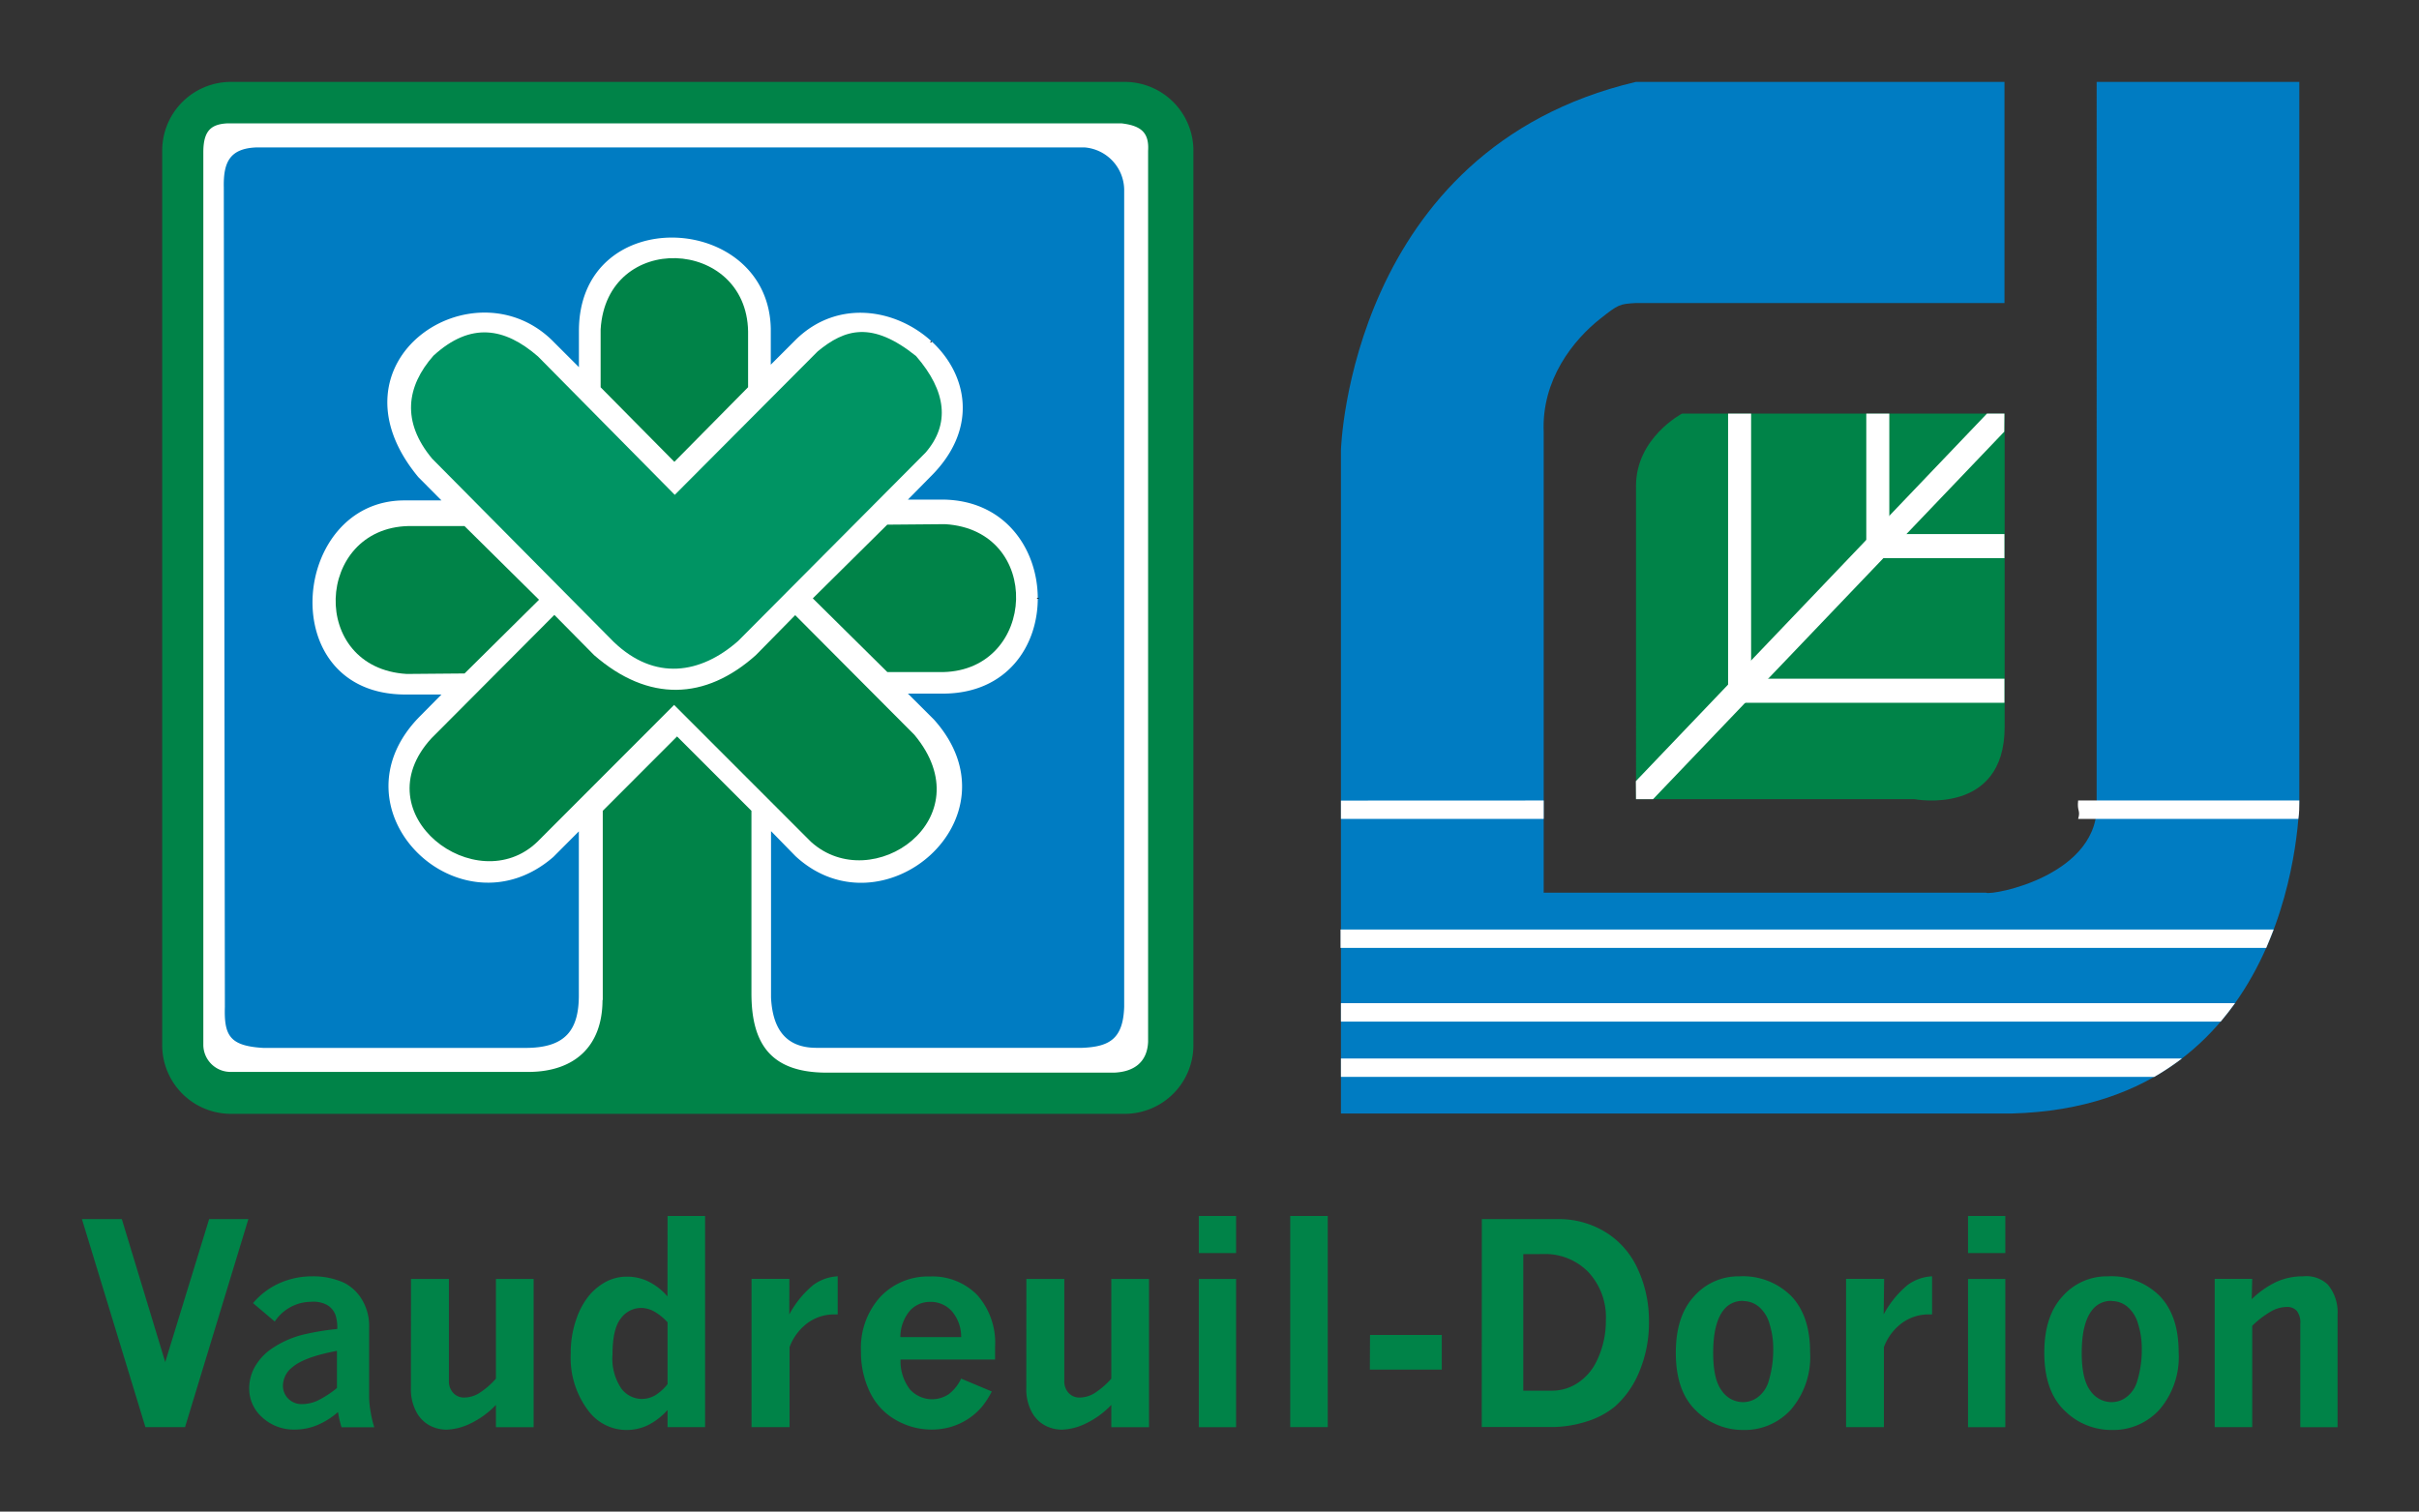 <svg id="Layer_1" data-name="Layer 1" xmlns="http://www.w3.org/2000/svg" viewBox="0 0 295.29 184.57"><rect x="0" y="0" width="295.29" height="184.57" fill="#333333" stroke="none"/><title>logo_16</title><path d="M10,148.85h4.87l5.3,17.46,5.36-17.46h4.79l-7.73,25.4H17.75Z" fill="#008348"/><path d="M30.89,159.11a9,9,0,0,1,3.22-2.43,9.74,9.74,0,0,1,4-.84,9.11,9.11,0,0,1,3.92.8,5.41,5.41,0,0,1,2.13,2,6.24,6.24,0,0,1,.9,3.48v8.43a11.36,11.36,0,0,0,.2,1.93,11.91,11.91,0,0,0,.43,1.79h-4a13.33,13.33,0,0,1-.43-1.86A9.24,9.24,0,0,1,38.74,174a7.06,7.06,0,0,1-2.73.55,5.68,5.68,0,0,1-4-1.49,4.67,4.67,0,0,1-1.59-3.53,5.37,5.37,0,0,1,.73-2.71,6.77,6.77,0,0,1,2.14-2.23A11.88,11.88,0,0,1,36.84,163a30.23,30.23,0,0,1,4.33-.73,5,5,0,0,0-.2-1.66,2.4,2.4,0,0,0-1-1.25,3.52,3.52,0,0,0-2-.41,5.36,5.36,0,0,0-4.43,2.41Zm10.24,10.36v-4.53q-4,.75-5.44,2a2.87,2.87,0,0,0-1.15,2.21,2.21,2.21,0,0,0,.66,1.64,2.28,2.28,0,0,0,1.67.65A4.59,4.59,0,0,0,38.8,171a12.45,12.45,0,0,0,2.34-1.53Z" fill="#008348"/><path d="M50.17,156.16H54.8v12.42a2.09,2.09,0,0,0,.53,1.5,1.78,1.78,0,0,0,1.34.56,3.58,3.58,0,0,0,1.73-.48,9.49,9.49,0,0,0,2.14-1.83V156.16h4.6v18.1h-4.6v-2.72a10.65,10.65,0,0,1-3.18,2.3,7.14,7.14,0,0,1-2.83.72,4.43,4.43,0,0,1-2.1-.52,4,4,0,0,1-1.63-1.69,5.85,5.85,0,0,1-.64-2.86Z" fill="#008348"/><path d="M81.49,148.47h4.58v25.78H81.49v-2.09A8.14,8.14,0,0,1,79.12,174a6,6,0,0,1-2.61.6,5.8,5.8,0,0,1-4.58-2.21,10.66,10.66,0,0,1-2.26-7.09,12.42,12.42,0,0,1,.64-4.11,9.47,9.47,0,0,1,1.54-2.93,7,7,0,0,1,2.09-1.74,5.43,5.43,0,0,1,2.61-.64,5.92,5.92,0,0,1,2.62.6,7.53,7.53,0,0,1,2.31,1.81Zm0,20.59v-7.6a6.53,6.53,0,0,0-1.62-1.32,3.32,3.32,0,0,0-1.6-.44,3.08,3.08,0,0,0-2.5,1.3q-1,1.28-1,4.38a6.54,6.54,0,0,0,1.05,4.12,3.14,3.14,0,0,0,2.52,1.31,3.33,3.33,0,0,0,1.62-.43A5.87,5.87,0,0,0,81.49,169Z" fill="#008348"/><path d="M96.35,160.49a12.09,12.09,0,0,1,2.91-3.58,5.45,5.45,0,0,1,3-1.07v4.65h-.42a5.49,5.49,0,0,0-3.19,1,6.43,6.43,0,0,0-2.27,3v9.76H91.74v-18.1h4.62Z" fill="#008348"/><path d="M121.07,169.9a10.77,10.77,0,0,1-1.16,1.81,7.86,7.86,0,0,1-1.84,1.61,8,8,0,0,1-2.09.93,8.42,8.42,0,0,1-2.26.3,8.7,8.7,0,0,1-4.36-1.17A7.69,7.69,0,0,1,106.2,170a11.17,11.17,0,0,1-1.1-5,9.26,9.26,0,0,1,2.37-6.66,8,8,0,0,1,6.05-2.48,7.64,7.64,0,0,1,5.78,2.27,8.78,8.78,0,0,1,2.17,6.33V166H109.93a5.67,5.67,0,0,0,1.15,3.65,3.65,3.65,0,0,0,4.76.56,5.22,5.22,0,0,0,1.49-1.88Zm-3.74-6.64a4.78,4.78,0,0,0-1.16-3.19,3.47,3.47,0,0,0-2.61-1.11,3.3,3.3,0,0,0-2.5,1.09,5,5,0,0,0-1.15,3.21Z" fill="#008348"/><path d="M125.29,156.16h4.63v12.42a2.08,2.08,0,0,0,.53,1.5,1.78,1.78,0,0,0,1.34.56,3.58,3.58,0,0,0,1.73-.48,9.52,9.52,0,0,0,2.14-1.83V156.16h4.6v18.1h-4.6v-2.72a10.67,10.67,0,0,1-3.18,2.3,7.15,7.15,0,0,1-2.83.72,4.43,4.43,0,0,1-2.1-.52,4,4,0,0,1-1.63-1.69,5.85,5.85,0,0,1-.64-2.86Z" fill="#008348"/><path d="M146.34,148.47h4.55V153h-4.55Zm0,7.69h4.55v18.1h-4.55Z" fill="#008348"/><path d="M157.5,148.47h4.58v25.78H157.5Z" fill="#008348"/><path d="M167.24,163H176v4.23h-8.78Z" fill="#008348"/><path d="M180.89,148.85h9.23a10.94,10.94,0,0,1,5.88,1.6,10.22,10.22,0,0,1,3.94,4.53,15,15,0,0,1,1.35,6.35,15.42,15.42,0,0,1-1.17,6.13,11.46,11.46,0,0,1-3,4.29,10.08,10.08,0,0,1-3.4,1.8,14,14,0,0,1-4.42.69h-8.42Zm5.06,4.28V169.8h3.45a5.65,5.65,0,0,0,3.28-1,6.57,6.57,0,0,0,2.22-2.6,11.16,11.16,0,0,0,1.13-5,8.07,8.07,0,0,0-2.14-5.88,7.34,7.34,0,0,0-5.5-2.2Z" fill="#008348"/><path d="M212.33,155.84a8.34,8.34,0,0,1,6.33,2.41q2.3,2.41,2.3,6.84a9.87,9.87,0,0,1-2.32,7,7.6,7.6,0,0,1-5.81,2.51,8.09,8.09,0,0,1-5.8-2.37q-2.47-2.37-2.46-7.07,0-4.45,2.21-6.86A7.21,7.21,0,0,1,212.33,155.84Zm.46,3a2.89,2.89,0,0,0-2.46,1.21q-1.2,1.61-1.2,5.15,0,3.24,1.06,4.62a3.14,3.14,0,0,0,2.56,1.38,3,3,0,0,0,1.91-.67,3.74,3.74,0,0,0,1.25-1.92,13.1,13.1,0,0,0,.55-3.93,10,10,0,0,0-.46-3.06,4.2,4.2,0,0,0-1.32-2.09,3,3,0,0,0-1.89-.67Z" fill="#008348"/><path d="M229.94,160.49a12.08,12.08,0,0,1,2.91-3.58,5.44,5.44,0,0,1,3-1.07v4.65h-.41a5.49,5.49,0,0,0-3.19,1,6.43,6.43,0,0,0-2.28,3v9.76h-4.62v-18.1H230Z" fill="#008348"/><path d="M240.24,148.47h4.55V153h-4.55Zm0,7.69h4.55v18.1h-4.55Z" fill="#008348"/><path d="M257.32,155.84a8.34,8.34,0,0,1,6.33,2.41q2.3,2.41,2.3,6.84a9.87,9.87,0,0,1-2.32,7,7.6,7.6,0,0,1-5.81,2.51,8.09,8.09,0,0,1-5.8-2.37q-2.47-2.37-2.47-7.07,0-4.45,2.21-6.86A7.21,7.21,0,0,1,257.32,155.84Zm.46,3a2.89,2.89,0,0,0-2.46,1.21q-1.2,1.61-1.2,5.15,0,3.24,1.06,4.62a3.15,3.15,0,0,0,2.56,1.38,3,3,0,0,0,1.91-.67,3.74,3.74,0,0,0,1.25-1.92,13.1,13.1,0,0,0,.55-3.93,10,10,0,0,0-.46-3.06,4.2,4.2,0,0,0-1.32-2.09,3,3,0,0,0-1.89-.67Z" fill="#008348"/><path d="M274.87,158.63a11.25,11.25,0,0,1,2.94-2.08,7.71,7.71,0,0,1,3.34-.71,3.81,3.81,0,0,1,3,1,5.24,5.24,0,0,1,1.2,3.64v13.78H280.8V161.63a2.33,2.33,0,0,0-.43-1.58,1.58,1.58,0,0,0-1.23-.47,4,4,0,0,0-1.79.47,11.63,11.63,0,0,0-2.42,1.83v12.37h-4.58v-18.1h4.58Z" fill="#008348"/><path d="M28.16,10H137.32a8.39,8.39,0,0,1,8.36,8.37V127.63a8.39,8.39,0,0,1-8.36,8.37H28.16a8.39,8.39,0,0,1-8.36-8.37V18.37A8.39,8.39,0,0,1,28.16,10Z" fill="#008348"/><path d="M73.58,122.14V99l9.07-9.08L91.73,99V121.3c0,6.31,2.5,9.66,9.18,9.67H136c2.45-.1,4.05-1.3,4.15-3.77V18.42c.14-2.22-.84-3.08-3.27-3.36H27.82c-2,.09-3,.83-3,3.54v109a3.32,3.32,0,0,0,3.36,3.28h36.5c5.33-.07,8.87-3,8.87-8.81Z" fill="#fff"/><path d="M94.12,101.5v20.31c.17,3.29,1.4,6.13,5.54,6.13H132.1c3.37-.13,5-1.13,5.13-5V23.12A5.25,5.25,0,0,0,132.39,18H31.32c-3.31.12-4.06,1.86-4,4.85l.13,100.1c-.11,3.53.63,4.76,4.69,5h32c4.84,0,6.56-2.11,6.52-6.58V101.51l-3.12,3.13C56.16,114.51,40,98.94,51.21,87.51l2.68-2.71h-4.4c-16.17,0-14-23.7-.13-23.7h4.53l-2.83-2.85C39.26,44,58,31.82,67.67,41.83l3,3V40.41c0-15.73,23.13-14.57,23.42-.29v4.41l3.12-3.12c10.22-9.87,28.39,5,16.32,16.85L110.83,61h4.26c15.17.15,15.74,23.69,0,23.69h-4.26L114,87.85c10.78,12-6.25,26.54-16.9,16.68l-2.93-3Z" fill="#007cc2"/><path d="M52.91,43.43C49.6,47.19,49,51.5,52.75,56L74.93,78.39c5,4.79,10.59,3.91,15.17-.12l22.88-23c3-3.46,2.59-7.48-1.16-11.8-5.39-4.32-8.69-3.3-12-.57L82.37,60.42l-16.7-16.9C61.62,40,57.47,39.26,52.91,43.43Z" fill="#009463"/><path d="M73.32,40.22c.72-12.05,17.8-11.22,18,.24v6.82l-9,9.11-9-9.1Z" fill="#008348"/><path d="M49.65,82.29c-12-.72-11.21-17.82.24-18.06H56.7l9.1,9-9.09,9Z" fill="#008348"/><path d="M115.36,64c12,.72,11.21,17.82-.24,18.06h-6.8l-9.1-9,9.09-9Z" fill="#008348"/><path d="M82.29,86.07,65.6,102.78c-7.41,7.17-21.48-3.33-12.93-12.64l15-15.06L72.53,80c6.64,5.77,13.58,5.5,19.73,0l4.81-4.89,14.55,14.61c8.57,10.28-5.17,19.8-12.62,13.07Z" fill="#008348"/><path d="M126.7,73v.11m-13-31.34-.08-.08" fill="none" stroke="#231f20" stroke-miterlimit="2.61" stroke-width="0.22"/><path d="M280.68,10V97.74s0,37.32-35.13,38.22H163.69V55c0-.31,1.15-36.77,36-45h45V37h-45c-2,.12-2.11.15-4.35,1.92-3.28,2.59-7.17,7.43-6.9,13.83V109h54c.7.38,14.17-2.12,13.5-11.25V10Z" fill="#007cc2"/><path d="M244.68,50.5H205.33s-5.62,2.94-5.62,8.83V97.58h34s11,2.11,11-8.83V50.5Z" fill="#008348"/><polygon points="230.63 50.5 230.63 65.21 244.68 65.21 244.68 68.15 227.82 68.15 227.82 50.5 230.63 50.5 230.63 50.5" fill="#fff"/><polygon points="244.68 85.81 210.95 85.81 210.95 50.5 213.76 50.5 213.76 82.87 244.68 82.87 244.68 85.81 244.68 85.81" fill="#fff"/><polygon points="242.55 50.5 244.68 50.5 244.66 52.71 201.79 97.58 199.71 97.58 199.69 95.38 242.55 50.5 242.55 50.5" fill="#fff"/><path d="M163.69,129.24H266.35a32.79,32.79,0,0,1-3.38,2.25H163.69Z" fill="#fff"/><path d="M163.69,122.49H272.83c-.83,1.14-.83,1.11-1.75,2.25H163.69Z" fill="#fff"/><path d="M163.69,113.49H277.55q-.44,1.14-.91,2.25h-113v-2.25Z" fill="#fff"/><polygon points="163.69 97.75 188.44 97.74 188.44 99.99 163.69 99.99 163.69 97.75 163.69 97.75" fill="#fff"/><path d="M253.68,97.74h27c0,.84,0,1.5-.12,2.25H253.68C254,98.91,253.53,99.1,253.68,97.74Z" fill="#fff"/></svg>